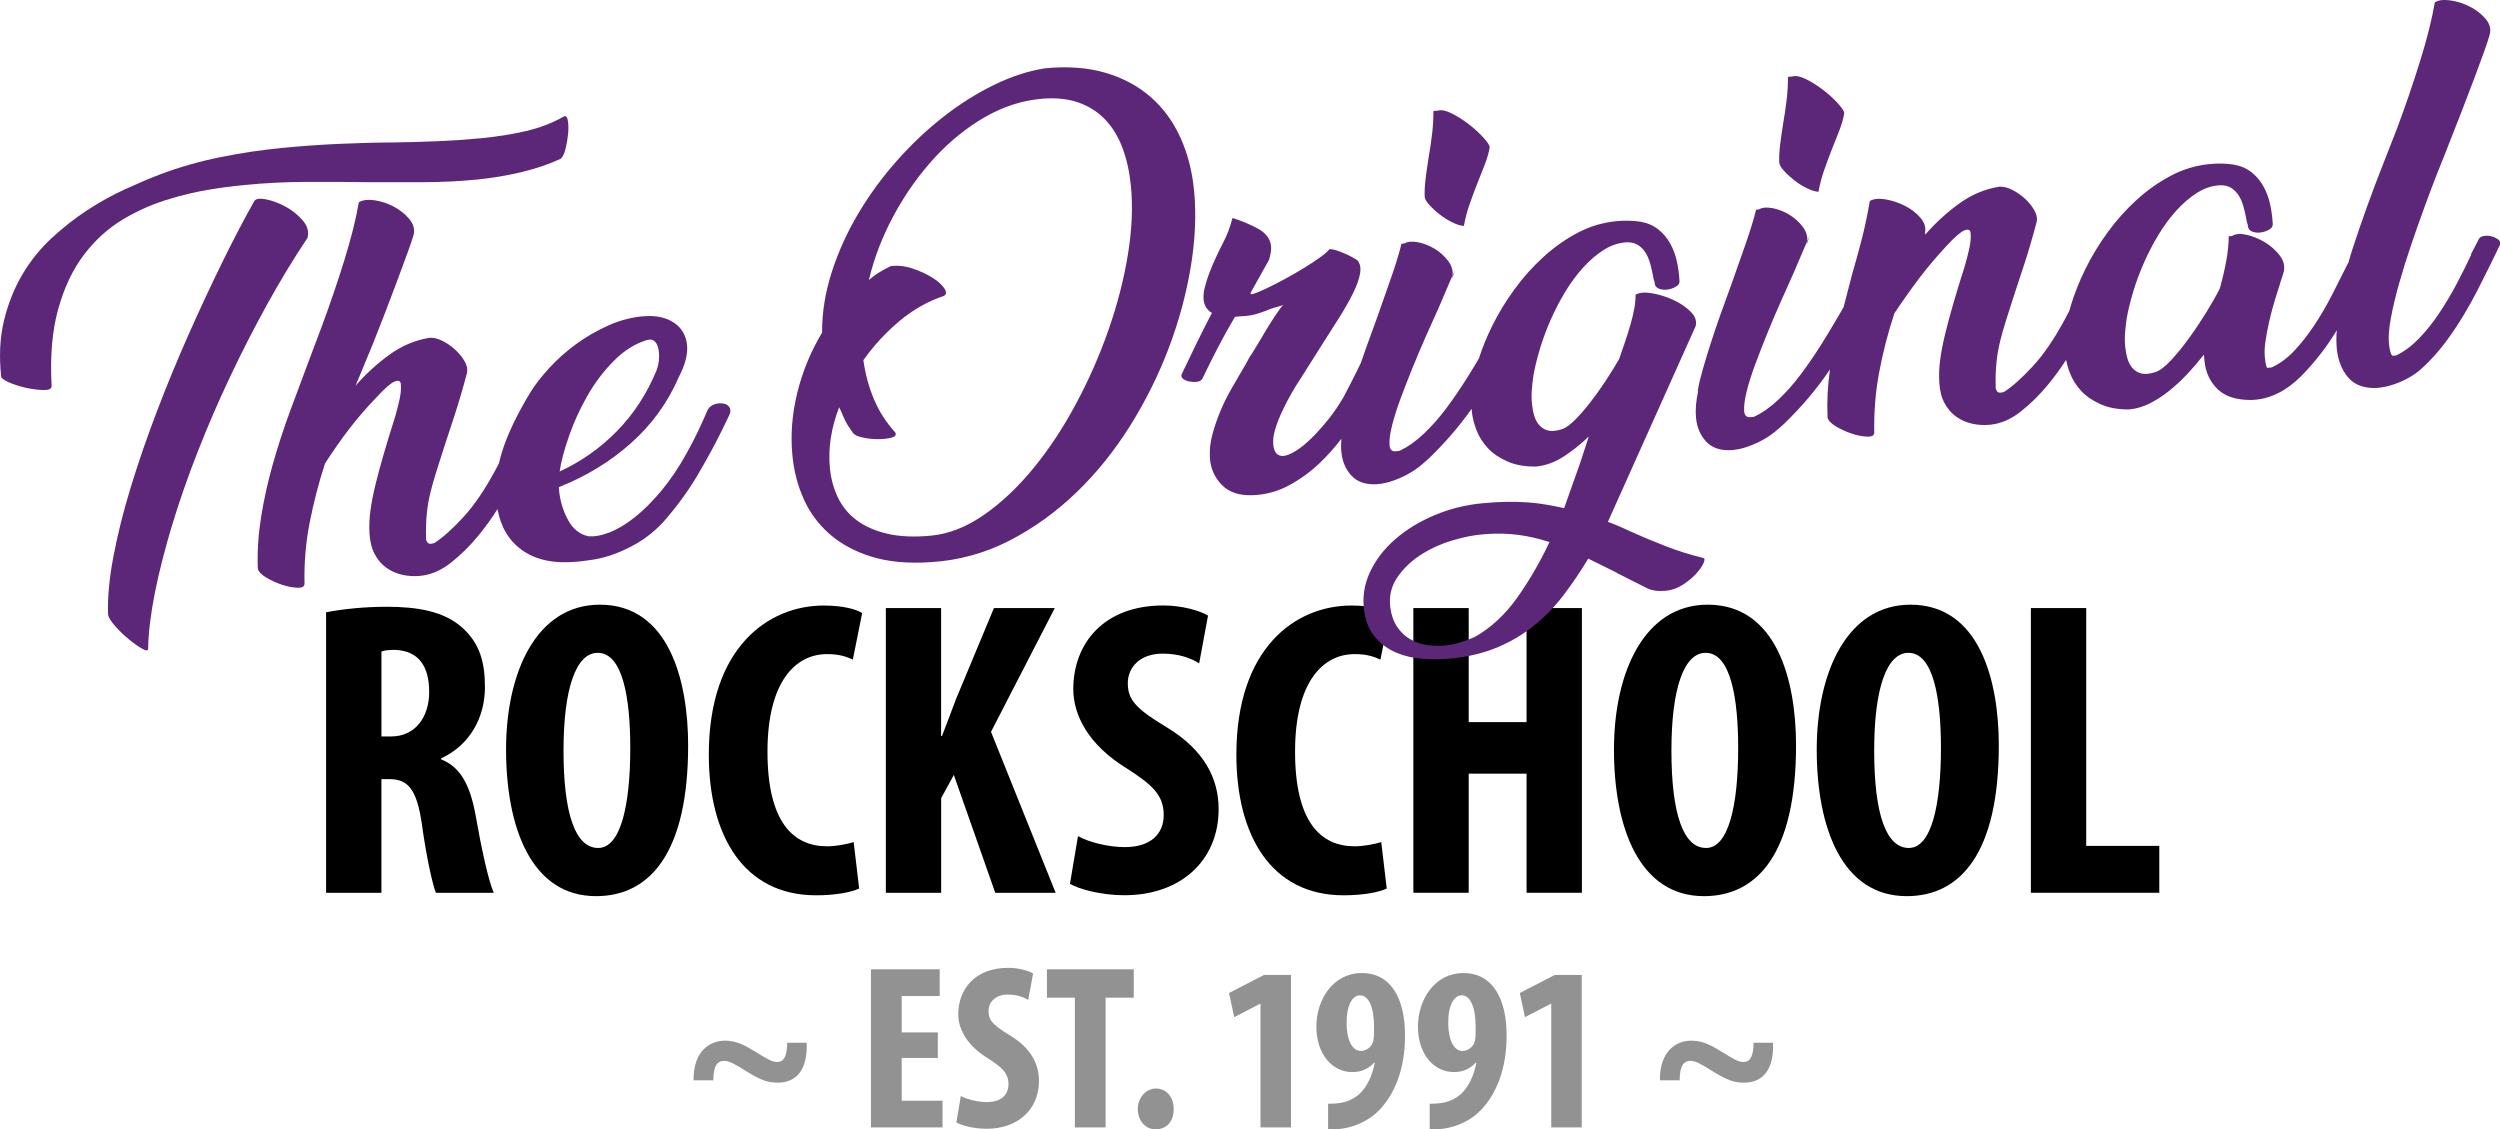 <?xml version="1.0" encoding="UTF-8"?>
<svg id="Layer_1" data-name="Layer 1" xmlns="http://www.w3.org/2000/svg" viewBox="0 0 790.21 356.96">
  <defs>
    <style>
      .cls-1 {
        fill: #929292;
      }

      .cls-2 {
        fill: #5c2778;
      }
    </style>
  </defs>
  <g>
    <path d="M103.08,193.53c5.47-1.07,12.42-1.74,19.09-1.74,9.61,0,18.16,1.34,24.03,6.68,5.47,4.94,7.08,10.95,7.08,18.69,0,9.61-4.67,18.29-13.89,22.57v.27c6.14,2.4,9.21,8.14,10.95,17.76,1.74,10.01,4.14,21.1,5.74,24.43h-18.29c-1.07-2.54-3.07-11.62-4.41-21.5-1.6-11.22-4.41-14.42-10.28-14.42h-2.54v35.92h-17.49v-88.66ZM120.57,232.78h3.07c7.61,0,12.02-6.14,12.02-14.02s-3.07-13.09-10.95-13.35c-1.47,0-3.2.13-4.14.53v26.84Z"/>
    <path d="M217.51,235.59c0,33.91-12.02,47.67-29.11,47.67-20.43,0-28.44-21.63-28.44-46.33s9.75-45.8,29.64-45.8c21.76,0,27.91,23.9,27.91,44.46ZM178.12,237.19c0,20.43,3.87,30.84,10.95,30.84s10.15-13.35,10.15-31.64c0-15.76-2.4-30.04-10.28-30.04-6.94,0-10.82,11.48-10.82,30.84Z"/>
    <path d="M271.57,280.85c-2.54,1.2-7.48,2.14-13.62,2.14-22.97,0-33.91-18.96-33.91-44.46,0-33.91,18.83-47.13,36.32-47.13,6.14,0,10.41,1.2,12.15,2.4l-2.94,14.69c-2-.93-4.27-1.74-8.15-1.74-9.88,0-18.83,8.55-18.83,30.84s8.15,29.91,18.83,29.91c2.94,0,6.28-.67,8.41-1.33l1.74,14.69Z"/>
    <path d="M279.98,192.2h17.49v40.46h.27c1.47-3.74,2.94-7.74,4.41-11.62l12.02-28.84h19.23l-20.16,39.12,20.43,50.87h-19.09l-13.09-37.25-4,7.34v29.91h-17.49v-89.99Z"/>
    <path d="M340.73,264.29c3.61,2,9.75,3.47,14.82,3.47,8.28,0,12.28-4.27,12.28-10.15,0-6.54-4-9.75-11.62-14.69-12.28-7.48-16.96-16.96-16.96-25.1,0-14.42,9.61-26.44,28.44-26.44,5.87,0,11.48,1.6,14.15,3.2l-2.8,15.09c-2.54-1.6-6.41-3.07-11.48-3.07-7.48,0-11.08,4.54-11.08,9.34,0,5.34,2.67,8.15,12.42,14.02,11.88,7.21,16.29,16.29,16.29,25.77,0,16.42-12.15,27.24-29.77,27.24-7.21,0-14.29-1.87-17.22-3.61l2.54-15.09Z"/>
    <path d="M438.33,280.85c-2.54,1.2-7.48,2.14-13.62,2.14-22.97,0-33.91-18.96-33.91-44.46,0-33.91,18.83-47.13,36.32-47.13,6.14,0,10.41,1.2,12.15,2.4l-2.94,14.69c-2-.93-4.27-1.74-8.15-1.74-9.88,0-18.83,8.55-18.83,30.84s8.15,29.91,18.83,29.91c2.94,0,6.27-.67,8.41-1.33l1.74,14.69Z"/>
    <path d="M464.23,192.2v36.05h18.29v-36.05h17.49v89.99h-17.49v-37.65h-18.29v37.65h-17.49v-89.99h17.49Z"/>
    <path d="M567.7,235.59c0,33.91-12.02,47.67-29.11,47.67-20.43,0-28.44-21.63-28.44-46.33s9.75-45.8,29.64-45.8c21.76,0,27.91,23.9,27.91,44.46ZM528.31,237.19c0,20.43,3.87,30.84,10.95,30.84s10.15-13.35,10.15-31.64c0-15.76-2.4-30.04-10.28-30.04-6.94,0-10.82,11.48-10.82,30.84Z"/>
    <path d="M631.79,235.59c0,33.91-12.02,47.67-29.11,47.67-20.43,0-28.44-21.63-28.44-46.33s9.75-45.8,29.64-45.8c21.76,0,27.91,23.9,27.91,44.46ZM592.4,237.19c0,20.43,3.87,30.84,10.95,30.84s10.15-13.35,10.15-31.64c0-15.76-2.4-30.04-10.28-30.04-6.94,0-10.82,11.48-10.82,30.84Z"/>
    <path d="M641.93,192.2h17.49v75.17h23.1v14.82h-40.59v-89.99Z"/>
  </g>
  <g>
    <path class="cls-1" d="M219.22,341.46c-.07-9.42,5.27-12.53,10.01-12.53,3.41,0,6.16,1.41,9.86,3.71,3.63,2.23,4.97,3.04,6.53,3.04,2.15,0,3.19-1.85,3.19-6.08h6.16c.37,8.08-2.97,12.61-9.05,12.61-3.26,0-5.34-.74-9.71-3.41-4-2.52-5.71-3.48-7.34-3.48-2,0-3.41,1.41-3.41,6.16h-6.23Z"/>
    <path class="cls-1" d="M296.43,334.41h-11.42v13.5h12.9v8.45h-22.62v-49.98h21.73v8.45h-12.01v11.5h11.42v8.08Z"/>
    <path class="cls-1" d="M303.71,346.42c2,1.11,5.41,1.93,8.23,1.93,4.6,0,6.82-2.37,6.82-5.64,0-3.63-2.23-5.42-6.45-8.16-6.82-4.15-9.42-9.42-9.42-13.94,0-8.01,5.34-14.69,15.8-14.69,3.26,0,6.38.89,7.86,1.78l-1.56,8.38c-1.41-.89-3.56-1.71-6.38-1.71-4.15,0-6.16,2.52-6.16,5.19,0,2.97,1.48,4.52,6.9,7.79,6.6,4,9.05,9.05,9.05,14.31,0,9.12-6.75,15.13-16.54,15.13-4,0-7.93-1.04-9.57-2l1.41-8.38Z"/>
    <path class="cls-1" d="M339.75,315.35h-8.83v-8.97h27.44v8.97h-8.9v41.01h-9.71v-41.01Z"/>
    <path class="cls-1" d="M365.2,356.96c-2.97,0-5.56-2.52-5.56-6.45,0-3.71,2.74-6.45,5.71-6.45,3.11,0,5.64,2.45,5.64,6.45s-2.3,6.45-5.71,6.45h-.07Z"/>
    <path class="cls-1" d="M398.42,317.28h-.15l-8.16,4.23-1.63-7.64,11.05-5.71h8.53v48.2h-9.64v-39.08Z"/>
    <path class="cls-1" d="M419.79,348.87c1.85,0,2.82-.07,4.45-.37,1.85-.37,4-1.33,5.64-2.89,2.08-2,3.86-5.41,4.67-9.71h-.22c-1.56,1.71-3.78,2.97-6.9,2.97-6.23,0-11.35-5.56-11.35-14.39,0-8.31,5.12-16.91,14.39-16.91s13.64,8.16,13.64,19.8c0,10.9-3.48,18.54-7.93,23.29-2.97,3.19-7.19,5.34-11.87,6.08-1.56.22-3.04.22-4.52.22v-8.08ZM429.87,314.61c-2.45,0-4.3,3.19-4.23,9.05.07,4.67,1.56,8.53,4.52,8.53,1.71,0,3.19-1.26,3.71-2.52.37-.96.44-1.93.44-5.12,0-6.38-1.78-9.94-4.38-9.94h-.07Z"/>
    <path class="cls-1" d="M451.9,348.87c1.85,0,2.82-.07,4.45-.37,1.85-.37,4-1.33,5.64-2.89,2.08-2,3.86-5.41,4.67-9.71h-.22c-1.56,1.71-3.78,2.97-6.9,2.97-6.23,0-11.35-5.56-11.35-14.39,0-8.31,5.12-16.91,14.39-16.91s13.64,8.16,13.64,19.8c0,10.9-3.48,18.54-7.93,23.29-2.97,3.19-7.19,5.34-11.87,6.08-1.56.22-3.04.22-4.52.22v-8.08ZM461.99,314.61c-2.45,0-4.3,3.19-4.23,9.05.07,4.67,1.56,8.53,4.52,8.53,1.71,0,3.19-1.26,3.71-2.52.37-.96.44-1.93.44-5.12,0-6.38-1.78-9.94-4.38-9.94h-.07Z"/>
    <path class="cls-1" d="M490.32,317.28h-.15l-8.16,4.23-1.63-7.64,11.05-5.71h8.53v48.2h-9.64v-39.08Z"/>
    <path class="cls-1" d="M524.67,341.46c-.07-9.42,5.27-12.53,10.01-12.53,3.41,0,6.16,1.41,9.86,3.71,3.63,2.23,4.97,3.04,6.53,3.04,2.15,0,3.19-1.85,3.19-6.08h6.16c.37,8.08-2.97,12.61-9.05,12.61-3.26,0-5.34-.74-9.71-3.41-4.01-2.52-5.71-3.48-7.34-3.48-2,0-3.41,1.41-3.41,6.16h-6.23Z"/>
  </g>
  <g>
    <path class="cls-2" d="M53.83,62.81c3.86-1.17,7.72-2.08,11.58-2.75,3.86-.67,7.81-1.2,11.85-1.59,6.4-.62,12.85-.94,19.36-.97,6.5-.03,12.94,0,19.31.08,5.96.02,11.85.03,17.66.01,5.81-.01,11.42-.28,16.84-.8,4.82-.47,9.54-1.24,14.16-2.33,4.61-1.09,8.82-2.51,12.63-4.27.64-.56,1.16-1.62,1.55-3.2.39-1.58.66-3.17.81-4.77.14-1.6.11-2.99-.1-4.16-.21-1.17-.65-1.58-1.31-1.21-3.58,2.04-7.56,3.56-11.93,4.58-4.37,1.02-9.17,1.78-14.39,2.28-4.23.41-8.72.72-13.47.92-4.75.21-9.5.34-14.27.4-5.36.02-11.06.17-17.09.45-6.03.28-11.86.7-17.47,1.24-6.7.64-13.33,1.63-19.91,2.96-6.58,1.33-12.89,3.13-18.93,5.4-3.45,1.33-7.17,2.9-11.17,4.73-4,1.83-7.96,4.02-11.89,6.58-3.93,2.56-7.69,5.51-11.29,8.84-3.61,3.33-6.69,7.15-9.25,11.47-2.57,4.32-4.51,9.18-5.83,14.57-1.32,5.4-1.61,11.39-.88,17.97.46.65,1.57,1.31,3.32,1.99,1.75.68,3.59,1.2,5.52,1.56,1.92.36,3.6.52,5.04.48,1.44-.04,2.11-.5,2.03-1.39-.5-9.29.19-17.33,2.07-24.12,1.88-6.79,4.58-12.51,8.11-17.18,3.52-4.66,7.66-8.41,12.4-11.25,4.74-2.84,9.73-5.01,14.95-6.51Z"/>
    <path class="cls-2" d="M97.2,75.18c.51-1.94-.02-3.8-1.58-5.59-1.56-1.79-3.42-3.25-5.56-4.38-2.15-1.14-4.21-1.88-6.18-2.24-1.97-.36-3.17-.12-3.58.72-3.14,5.57-6.48,11.95-10.01,19.14-3.53,7.2-7.05,14.74-10.56,22.63-3.51,7.89-6.86,15.99-10.03,24.29-3.18,8.31-5.95,16.35-8.33,24.13-2.38,7.78-4.23,15.16-5.54,22.14-1.32,6.98-1.87,13.1-1.66,18.34.18.88.92,2.05,2.2,3.51,1.28,1.46,2.71,2.84,4.27,4.13,1.56,1.29,2.98,2.3,4.24,3.02s1.91.73,1.94.04c.1-5.18.82-11.11,2.16-17.8,1.34-6.69,3.15-13.76,5.41-21.24,2.26-7.47,4.95-15.18,8.06-23.13,3.11-7.95,6.52-15.85,10.24-23.71,3.71-7.86,7.64-15.54,11.79-23.04,4.14-7.5,8.39-14.49,12.73-20.97Z"/>
    <path class="cls-2" d="M228.69,127.57c-.86-.16-1.78-.1-2.74.19-.97.3-1.7.86-2.22,1.71-.89,2.07-1.88,4.26-2.95,6.54-1.07,2.29-2.29,4.64-3.64,7.06-2.54,4.62-5.23,8.62-8.08,12.03-2.85,3.41-5.66,6.21-8.43,8.41-2.77,2.2-5.45,3.8-8.03,4.8-2.59.99-4.84,1.39-6.74,1.17-2.74-.63-4.88-2.39-6.39-5.27-1.52-2.88-2.43-5.9-2.73-9.05l-.11-1.18c8.61-3.41,16.22-8.04,22.8-13.9,6.59-5.85,11.63-12.82,15.13-20.9,2.01-3.87,2.88-7.23,2.61-10.09-.3-3.05-1.66-5.4-4.11-7.06-2.45-1.65-5.54-2.35-9.29-2.09-3.85.27-7.63,1.23-11.35,2.88-3.72,1.65-7.18,3.65-10.38,5.99-3.2,2.35-6.04,4.88-8.51,7.6-2.47,2.72-4.39,5.19-5.77,7.41-4.37,7.18-7.43,13.61-9.17,19.29-.34,1.1-.61,2.2-.86,3.3-.38.73-.75,1.46-1.15,2.18-3.37,6.29-6.81,11.31-10.32,15.08-3.51,3.77-6.49,6.41-8.92,7.94-1.06.4-1.78.37-2.17-.09-.39-.46-.56-.94-.51-1.44-.07-2.77.01-5.32.24-7.62.22-2.31.6-4.55,1.14-6.74.53-2.19,1.16-4.41,1.89-6.67.73-2.25,1.51-4.71,2.34-7.38,1-2.98,2.18-6.54,3.52-10.7,1.34-4.15,2.63-8.57,3.86-13.26.19-1.11-.1-2.32-.87-3.64-.77-1.32-1.78-2.53-3.03-3.66-1.25-1.12-2.61-2.03-4.06-2.74-1.46-.7-2.78-1-3.96-.89-4.5.73-8.7,2.5-12.6,5.31-3.9,2.81-7.51,6.11-10.82,9.91l.37-.78,5.2-12.57c1.28-3.2,2.6-6.56,3.95-10.07,1.35-3.51,2.62-6.86,3.8-10.05,1.18-3.19,2.25-6.08,3.19-8.65.95-2.57,1.6-4.52,1.97-5.85.33-1.72-.17-3.36-1.52-4.92-1.34-1.56-2.98-2.84-4.92-3.85-1.94-1.01-3.94-1.66-6-1.96-2.07-.3-3.71-.09-4.93.63-.89,5.25-2.43,11.41-4.63,18.48-2.2,7.07-4.6,14.11-7.21,21.11l-3.44,9.13c-2.14,5.67-4.27,11.39-6.4,17.16-2.13,5.77-3.99,11.49-5.58,17.15-1.59,5.67-2.82,11.25-3.68,16.75-.86,5.5-1.19,10.82-1,15.97.19.98,1.08,1.93,2.66,2.87,1.58.94,3.24,1.7,4.99,2.28,1.74.58,3.37.89,4.86.95,1.5.06,2.25-.36,2.26-1.26-.14-6.64.4-13.1,1.64-19.38,1.23-6.28,2.84-12.49,4.84-18.65,2.59-4.02,5.17-7.7,7.73-11.03,2.56-3.33,5.42-6.63,8.58-9.92,2.61-2.83,4.51-4.48,5.71-4.95,1.19-.46,1.84-.2,1.94.78.13,1.38.01,2.96-.37,4.73-.38,1.78-.86,3.68-1.46,5.73-1.37,4.31-2.56,8.2-3.57,11.67-1.01,3.47-1.87,6.66-2.58,9.56-.72,2.9-1.25,5.61-1.6,8.13-.36,2.52-.46,5.01-.32,7.48.15,2.57.71,4.75,1.67,6.54.97,1.8,2.2,3.22,3.69,4.27,1.49,1.05,3.15,1.78,4.98,2.2,1.83.42,3.73.53,5.7.34,3.35-.32,6.57-1.7,9.66-4.13,3.09-2.43,5.98-5.27,8.64-8.51,2.27-2.75,4.3-5.57,6.12-8.46,1.01,5.62,3.57,9.95,7.72,12.94,4.38,3.15,10.21,4.38,17.49,3.68,1.18-.11,2.8-.32,4.86-.62,2.06-.3,4.31-.89,6.76-1.77,2.45-.88,4.99-2.09,7.62-3.64,2.63-1.54,5.21-3.63,7.74-6.26,4.48-5.1,8.21-10.2,11.19-15.31,2.99-5.1,5.48-9.69,7.47-13.76l2.36-4.85c.5-1.04.54-1.89.13-2.55-.41-.66-1.05-1.07-1.91-1.23ZM179.89,137.71c1.52-4.32,3.45-8.53,5.79-12.63,2.34-4.1,5.11-7.77,8.33-11.01,3.21-3.24,6.7-5.44,10.47-6.6,1.16-.31,2.05-.1,2.67.64.62.74,1,1.84,1.14,3.32.17,1.77-.05,3.58-.67,5.43-3.06,7.45-7.23,13.89-12.52,19.31-5.29,5.43-11.36,9.71-18.21,12.86.48-3.22,1.49-7,3.01-11.32Z"/>
    <path class="cls-2" d="M377.41,60.12c-.58-6-2-11.53-4.28-16.58-2.27-5.05-5.39-9.32-9.35-12.81-3.97-3.49-8.73-6.06-14.31-7.71-5.58-1.65-11.96-2.13-19.14-1.43-5.19.8-10.54,2.53-16.04,5.2-5.51,2.67-10.87,6.04-16.09,10.12-5.22,4.08-10.14,8.73-14.75,13.94-4.62,5.22-8.68,10.77-12.18,16.67-3.51,5.9-6.29,12.06-8.36,18.47-2.06,6.41-3.09,12.79-3.07,19.15-3.6,6.01-6.21,12.37-7.85,19.09-1.64,6.71-2.15,13.27-1.53,19.67.47,4.92,1.66,9.53,3.57,13.81,1.9,4.29,4.65,8,8.23,11.13,3.58,3.13,8.01,5.51,13.28,7.14,5.27,1.63,11.51,2.19,18.72,1.7,8.79-.55,17.04-2.81,24.76-6.78,7.72-3.97,14.78-9.05,21.19-15.23,6.41-6.18,12.09-13.24,17.04-21.16,4.95-7.93,9.03-16.15,12.23-24.65,3.2-8.5,5.51-17.05,6.92-25.63,1.41-8.58,1.75-16.61,1.03-24.09ZM356.5,80.54c-1.28,7.83-3.33,15.75-6.13,23.77-2.8,8.02-6.23,15.8-10.27,23.34-4.04,7.54-8.51,14.31-13.4,20.29-4.89,5.99-10.1,10.91-15.64,14.77-5.54,3.86-11.12,6.06-16.73,6.6-5.32.51-9.93.31-13.84-.6-3.91-.91-7.15-2.34-9.73-4.28-2.57-1.94-4.54-4.33-5.91-7.18-1.37-2.85-2.21-5.95-2.53-9.3-.6-6.2.37-12.6,2.92-19.21l.56,1.14c.39.95.83,1.96,1.33,3,.5,1.05,1.32,2.36,2.47,3.94.46.65,1.5,1.15,3.12,1.49,1.62.34,3.25.51,4.89.5,1.64,0,3.04-.17,4.2-.48,1.16-.31,1.56-.84,1.19-1.6-2.89-3.2-5.14-6.71-6.75-10.53-1.61-3.82-2.73-7.93-3.35-12.35,3.32-4.69,7.15-8.83,11.47-12.43,4.32-3.59,8.99-6.23,13.99-7.9.85-.48.87-1.3.06-2.47-.81-1.16-2.08-2.28-3.83-3.36-1.74-1.07-3.75-2-6-2.77-2.26-.78-4.42-1.07-6.49-.87l-.59.06c-1.23.62-2.43,1.28-3.61,1.99-1.18.71-2.26,1.51-3.27,2.4,1.7-7.12,4.37-14.01,8-20.67,3.63-6.66,7.88-12.63,12.73-17.92,4.86-5.28,10.2-9.6,16.04-12.95,5.84-3.34,11.91-5.27,18.22-5.78,4.44-.33,8.31.12,11.6,1.34,3.3,1.22,6.08,3.07,8.36,5.53,2.27,2.46,4.05,5.47,5.34,9.03,1.29,3.55,2.14,7.49,2.55,11.82.64,6.6.31,13.81-.97,21.63Z"/>
    <path class="cls-2" d="M451.77,64.73c.89,1.01,1.95,2,3.19,2.97,1.24.98,2.56,1.82,3.97,2.52,1.41.71,2.66,1.11,3.77,1.2.46-2.43,1.04-4.65,1.74-6.65.7-2.01,1.45-4.04,2.24-6.1.88-2.17,1.74-4.34,2.58-6.51.84-2.17,1.37-4.06,1.62-5.67-.06-.59-.73-1.59-2.01-3.01-1.28-1.42-2.8-2.81-4.57-4.18-1.77-1.37-3.57-2.51-5.4-3.43-1.83-.92-3.27-1.22-4.34-.92l-1.48.14c.02,2.28-.12,4.71-.42,7.27-.3,2.56-.68,5.11-1.13,7.64-.37,2.32-.68,4.51-.93,6.57-.25,2.06-.34,3.93-.28,5.62.07.69.54,1.54,1.44,2.55Z"/>
    <path class="cls-2" d="M458.95,88.18c.51-1.47.86-2.47,1.05-3-.17.4-.45,1.05-.85,1.94l-.2,1.06Z"/>
    <path class="cls-2" d="M460.18,84.71c.01-.06-.05.1-.18.47.1-.25.17-.41.18-.47Z"/>
    <path class="cls-2" d="M538.38,176.37c-4.07-1-8.02-2.23-11.83-3.71-3.82-1.47-7.44-2.99-10.87-4.54-1.25-.58-2.47-1.13-3.66-1.66-1.19-.53-2.46-1.03-3.8-1.5l27.73-61.84c.44-1.63-.11-3.2-1.64-4.69-1.54-1.49-3.39-2.73-5.57-3.71-2.18-.98-4.41-1.66-6.68-2.04-2.27-.38-3.97-.22-5.09.49.02,1.29-.11,2.74-.4,4.36-.29,1.62-.7,3.32-1.22,5.11-.52,1.79-1.09,3.61-1.71,5.45-.62,1.85-1.24,3.65-1.86,5.4-1.28,2.21-2.72,4.53-4.32,6.97-1.61,2.44-3.23,4.71-4.86,6.8-1.64,2.1-3.23,3.91-4.76,5.45-1.54,1.54-2.89,2.52-4.04,2.92-1.74.56-3.16.73-4.28.49-1.12-.24-2.06-.77-2.84-1.59-.78-.82-1.35-1.83-1.71-3.04-.37-1.21-.61-2.5-.75-3.88-.15-1.57-.16-3.17-.01-4.77.14-1.6.3-3.01.49-4.22.45-2.53,1.13-5.3,2.03-8.32.9-3.02,2.03-6.06,3.37-9.12,1.35-3.06,2.87-6.02,4.59-8.86,1.71-2.85,3.6-5.41,5.67-7.7,2.06-2.28,4.24-4.16,6.54-5.62,2.29-1.46,4.72-2.27,7.29-2.42,1.48-.04,2.73.28,3.74.98,1.01.7,1.82,1.59,2.42,2.67.6,1.09,1.06,2.29,1.39,3.59.33,1.31.59,2.5.79,3.58.04.39.12.76.25,1.1.13.34.22.7.25,1.09.08.79.53,1.34,1.35,1.66.82.32,1.73.41,2.71.26.98-.14,1.87-.45,2.67-.93.8-.47,1.17-1.05,1.1-1.74-.1-2.08-.38-4.14-.82-6.18-.44-2.05-1.15-3.94-2.11-5.68-.96-1.75-2.23-3.24-3.78-4.48-1.56-1.24-3.45-2.05-5.67-2.43-2.42-.36-4.96-.42-7.62-.16-4.23.41-8.26,1.62-12.1,3.62-3.83,2.01-7.44,4.54-10.82,7.6-3.38,3.06-6.46,6.48-9.22,10.28-2.76,3.79-5.13,7.67-7.08,11.63-1.71,3.46-3.09,6.89-4.2,10.3-1.22,2.06-2.51,4.17-3.88,6.35-2.03,3.23-4.16,6.34-6.4,9.34-2.24,3-4.62,5.69-7.12,8.06-2.5,2.38-5.09,4.19-7.75,5.44l-1.18.11c-1.18.11-1.82-.57-1.91-2.05-.1-1.48.16-3.47.77-5.96.6-2.49,1.5-5.33,2.68-8.53,1.18-3.19,2.46-6.47,3.82-9.83,1.36-3.36,2.78-6.7,4.25-10.02,1.47-3.32,2.82-6.33,4.05-9.03l4.38-10.26c.14-1.6-.38-3.17-1.57-4.69-1.19-1.52-2.63-2.77-4.31-3.76-1.69-.98-3.41-1.63-5.18-1.96-1.77-.33-3.17-.19-4.21.4l-.89.09c-.79,3.16-1.89,6.74-3.29,10.75-1.4,4.01-2.88,8.23-4.44,12.65-1.18,3.19-2.34,6.39-3.48,9.57-.56,1.58-1.1,3.13-1.62,4.65-.32.67-.66,1.36-1.01,2.09-1.46,2.97-2.94,5.87-4.45,8.7-1.45,2.52-3.06,4.89-4.83,7.1-1.78,2.21-3.53,4.16-5.25,5.87-1.72,1.71-3.38,3.06-4.97,4.05-1.6,1-2.93,1.55-4.01,1.65-1.88.08-2.94-1.11-3.18-3.57-.14-1.48.07-3.14.64-4.98.57-1.84,1.3-3.73,2.21-5.65.91-1.92,1.87-3.78,2.89-5.57,1.02-1.79,1.97-3.32,2.84-4.6,1.12-1.8,2.24-3.57,3.36-5.32,1.12-1.75,2.24-3.52,3.36-5.32,1.9-2.96,3.73-5.85,5.5-8.65,1.76-2.8,3.23-5.38,4.4-7.73,1.16-2.35,1.91-4.43,2.23-6.25.32-1.82.03-3.23-.86-4.24-.11-.09-.53-.34-1.27-.77-.74-.42-1.57-.84-2.5-1.25-.93-.41-1.86-.76-2.79-1.07-.92-.31-1.68-.43-2.27-.38-.44.64-1.42,1.5-2.96,2.59-1.53,1.1-3.26,2.23-5.19,3.41-1.92,1.18-3.95,2.34-6.07,3.49-2.13,1.15-4.04,2.13-5.76,2.94-1.71.81-3.02,1.36-3.94,1.65-.92.29-1.21.12-.87-.51l5.72-10.24c.53-1.74.74-3.15.64-4.23-.23-2.36-1.63-4.24-4.2-5.63-2.57-1.39-5.23-2.5-8-3.33-.36,1.43-.8,2.81-1.31,4.15-.52,1.34-1.11,2.64-1.78,3.9-.75,1.47-1.5,3-2.24,4.61-.74,1.61-1.41,3.19-2,4.74s-1.07,3.06-1.43,4.53c-.36,1.48-.48,2.76-.38,3.84.18,1.87,1.06,3.28,2.64,4.22-.92,1.78-1.82,3.53-2.7,5.25-.88,1.72-1.69,3.37-2.43,4.93-.67,1.36-1.37,2.82-2.11,4.38-.75,1.56-1.45,3.02-2.11,4.38-.43.74-.39,1.33.1,1.78.49.45,1.14.76,1.95.93.81.17,1.64.22,2.47.14.84-.08,1.43-.39,1.78-.92,1.49-3.13,3.11-6.38,4.87-9.79,1.76-3.4,3.58-6.68,5.46-9.84l1.77-.17c1.88-.08,3.38-.27,4.49-.58,1.11-.31,2.2-.66,3.25-1.06.86-.38,1.74-.71,2.66-1,.91-.29,1.95-.58,3.12-.9-.47.34-1.35,1.49-2.65,3.46-1.3,1.96-2.72,4.26-4.25,6.89l-2.96,4.91c-.45.54-.88,1.23-1.29,2.06-.42.84-.8,1.52-1.14,2.05-1.37,2.32-2.73,4.66-4.09,7.03-1.36,2.37-2.55,4.77-3.55,7.2-1.01,2.43-1.84,4.87-2.5,7.32-.66,2.45-.92,4.91-.78,7.38.22,3.36,1.49,6.21,3.81,8.57,2.31,2.36,5.64,3.43,10,3.21,3.95-.18,7.68-1.21,11.18-3.09,3.49-1.88,6.7-4.2,9.61-6.96,2.51-2.38,4.82-4.98,6.96-7.77-.13,1.46-.14,2.84-.01,4.12.3,3.09,1.39,5.62,3.27,7.61,1.88,1.99,4.6,2.86,8.15,2.62,1.77-.17,3.5-.56,5.18-1.18,1.68-.62,3.23-1.32,4.64-2.11,1.41-.8,2.67-1.65,3.78-2.56,1.1-.91,2.02-1.71,2.75-2.39,5.16-4.99,9.63-10.19,13.42-15.6.02.23.02.46.04.7.19,1.97.68,3.98,1.48,6.04.79,2.06,1.97,3.93,3.52,5.62,1.55,1.69,3.6,3.11,6.15,4.25,2.54,1.15,5.6,1.7,9.17,1.65,2.95-.28,5.81-1.3,8.57-3.06,2.76-1.76,5.46-3.9,8.1-6.44l-2.76,8.46-5.04,14.19c-1.93-.41-3.8-.78-5.62-1.1-1.82-.32-3.76-.56-5.81-.71-2.05-.15-4.25-.21-6.58-.18-2.33.02-4.97.18-7.93.46-5.22.5-10.21,1.75-14.99,3.75-4.77,2-8.93,4.54-12.46,7.61-3.53,3.07-6.2,6.56-8.01,10.46-1.81,3.9-2.41,8-1.8,12.32.53,3.43,1.71,6.19,3.56,8.3,1.84,2.11,4.06,3.71,6.65,4.8,2.59,1.09,5.43,1.73,8.53,1.94,3.1.2,6.18.15,9.23-.14,5.4-.62,10.21-1.83,14.4-3.62,4.2-1.8,8-4.07,11.41-6.84,3.41-2.76,6.48-5.94,9.22-9.53,2.73-3.59,5.34-7.45,7.83-11.56l9.08,4.49h-.15s9.71,4.89,9.71,4.89c1.56.75,3.52,1,5.89.78,1.87-.18,3.62-.8,5.26-1.85,1.64-1.05,3.02-2.18,4.15-3.38,1.12-1.2,1.94-2.32,2.43-3.37.5-1.04.49-1.64-.02-1.79ZM479.47,189.04c-3.81,5.33-8.26,9.44-13.35,12.31-1.43.63-2.96,1.2-4.6,1.71-1.64.5-3.25.83-4.82.98-1.97.19-3.91.13-5.83-.18-1.92-.32-3.67-.94-5.25-1.88-1.58-.94-2.92-2.23-4.02-3.86-1.1-1.64-1.82-3.68-2.15-6.13-.43-3.44.26-6.53,2.09-9.29,1.82-2.76,4.23-5.13,7.21-7.11,2.99-1.98,6.34-3.54,10.05-4.69,3.71-1.15,7.3-1.85,10.75-2.08,3.75-.26,7.24-.17,10.46.26,3.22.43,6.47,1.19,9.76,2.26-3.06,6.45-6.48,12.35-10.29,17.68Z"/>
    <path class="cls-2" d="M572.26,73.92c.01-.06-.05.1-.18.47.11-.25.17-.41.18-.47Z"/>
    <path class="cls-2" d="M563.85,53.94c.89,1.01,1.96,2,3.19,2.97,1.24.98,2.56,1.82,3.97,2.52,1.41.71,2.66,1.11,3.77,1.2.46-2.43,1.04-4.65,1.74-6.65.7-2.01,1.45-4.04,2.24-6.1.88-2.17,1.74-4.34,2.58-6.51.83-2.17,1.37-4.06,1.61-5.67-.06-.59-.73-1.59-2.01-3.01-1.28-1.42-2.8-2.81-4.57-4.18-1.77-1.37-3.57-2.51-5.4-3.43-1.83-.92-3.28-1.22-4.34-.92l-1.48.14c.02,2.28-.12,4.71-.42,7.27-.3,2.56-.68,5.11-1.13,7.64-.37,2.32-.68,4.51-.93,6.57-.25,2.06-.34,3.93-.28,5.61.07.69.55,1.54,1.44,2.55Z"/>
    <path class="cls-2" d="M571.02,77.39c.51-1.47.86-2.46,1.05-3-.17.4-.45,1.05-.85,1.94l-.2,1.06Z"/>
    <path class="cls-2" d="M789.64,75.72c-.54-.44-1.22-.78-2.03-1-.82-.22-1.64-.26-2.47-.14-.83.13-1.37.46-1.62.98-.42.84-.84,1.64-1.26,2.43-.42.79-.84,1.6-1.26,2.43h.15c-1.4,3-2.96,6.13-4.68,9.38-1.72,3.24-3.56,6.33-5.52,9.25-1.95,2.92-4.06,5.56-6.32,7.91-2.26,2.35-4.67,4.15-7.23,5.39l-1.18.11c-.54-.44-.91-1.75-1.12-3.91-.2-2.07.01-4.77.64-8.11.62-3.34,1.49-6.97,2.6-10.91,1.11-3.93,2.38-8,3.82-12.22,1.43-4.21,2.86-8.25,4.27-12.11,1.42-3.86,2.74-7.36,3.98-10.52,1.24-3.15,2.22-5.6,2.94-7.36l.72-1.86c1.28-3.2,2.62-6.61,4.01-10.22,1.39-3.61,2.7-7.04,3.93-10.29,1.23-3.25,2.29-6.13,3.19-8.65.9-2.52,1.49-4.34,1.78-5.46.43-1.73-.03-3.38-1.37-4.94-1.34-1.56-3.01-2.84-4.99-3.84-1.98-1-4.03-1.65-6.15-1.94-2.12-.29-3.74-.09-4.86.62-.89,5.25-2.43,11.41-4.63,18.48-2.2,7.07-4.6,14.11-7.21,21.11l-4.66,11.93c-3.42,8.68-6.55,17.37-9.41,26.09-.5,1.54-.96,3.07-1.39,4.6-.11.21-.22.42-.34.63-1.5,3.03-3.1,6.21-4.82,9.56-1.72,3.35-3.57,6.53-5.56,9.55-2,3.03-4.12,5.74-6.37,8.14-2.25,2.4-4.67,4.18-7.24,5.32l-1.33.13c-.32-.27-.58-1.43-.78-3.5-.13-1.38-.07-3,.2-4.86.27-1.86.62-3.81,1.08-5.84.45-2.03.97-4.07,1.57-6.11.6-2.04,1.2-3.99,1.82-5.84.22-.82.46-1.61.74-2.38.27-.77.48-1.46.62-2.07.33-1.72-.13-3.39-1.38-5.01-1.25-1.62-2.8-2.98-4.64-4.1-1.85-1.11-3.76-1.9-5.74-2.35-1.98-.45-3.53-.33-4.66.38l-1.03.1c.02,2.28-.23,4.84-.75,7.67-.52,2.83-1.19,5.73-2,8.69-1.08,2.19-2.5,4.71-4.26,7.56-1.76,2.85-3.61,5.62-5.54,8.28-1.93,2.67-3.84,5.01-5.73,7.03-1.89,2.02-3.51,3.24-4.86,3.67-1.73.57-3.16.73-4.28.49-1.12-.24-2.06-.77-2.83-1.59-.78-.82-1.35-1.83-1.71-3.04-.36-1.21-.61-2.5-.75-3.88-.15-1.57-.16-3.16-.01-4.77.14-1.6.3-3.01.49-4.22.45-2.53,1.13-5.3,2.03-8.32.9-3.02,2.03-6.06,3.37-9.12,1.34-3.06,2.87-6.02,4.59-8.86,1.71-2.85,3.6-5.41,5.67-7.7,2.06-2.28,4.24-4.16,6.54-5.62,2.29-1.46,4.72-2.27,7.29-2.42,1.49-.04,2.73.28,3.74.98,1.01.7,1.82,1.59,2.42,2.67.6,1.09,1.06,2.29,1.39,3.59.32,1.31.59,2.5.79,3.57.04.39.12.76.25,1.1.13.34.22.7.25,1.09.08.79.53,1.34,1.35,1.66.82.32,1.73.41,2.71.26.98-.14,1.87-.45,2.67-.93.8-.47,1.17-1.06,1.1-1.75-.1-2.08-.38-4.14-.82-6.18-.44-2.04-1.15-3.94-2.11-5.68-.96-1.75-2.22-3.24-3.78-4.48-1.56-1.24-3.46-2.05-5.68-2.43-2.42-.37-4.96-.42-7.61-.16-4.23.41-8.26,1.62-12.1,3.62-3.83,2.01-7.44,4.54-10.82,7.6-3.38,3.06-6.45,6.48-9.22,10.28-2.76,3.79-5.12,7.67-7.07,11.64-1.95,3.97-3.51,7.89-4.68,11.78-.14.48-.25.93-.38,1.4-.46.88-.91,1.77-1.39,2.65-3.37,6.29-6.81,11.31-10.32,15.08-3.51,3.77-6.49,6.41-8.92,7.94-1.06.4-1.78.37-2.17-.09-.39-.46-.56-.94-.51-1.44-.07-2.78.01-5.32.24-7.62.22-2.31.6-4.55,1.14-6.74.53-2.19,1.16-4.41,1.89-6.67.73-2.25,1.51-4.71,2.35-7.38,1.01-2.98,2.18-6.54,3.52-10.7,1.34-4.15,2.63-8.57,3.86-13.26.19-1.11-.1-2.32-.87-3.64-.77-1.32-1.78-2.53-3.03-3.66-1.25-1.12-2.6-2.03-4.06-2.74-1.46-.7-2.78-1-3.96-.89-4.5.73-8.7,2.5-12.6,5.31-3.9,2.81-7.51,6.11-10.82,9.91.09-.1.13-.26.1-.46h-.15c.43-1.71-.03-3.36-1.37-4.92-1.34-1.56-3.01-2.84-4.99-3.84-1.98-1-4.04-1.67-6.16-2.02-2.12-.34-3.74-.16-4.87.54-.76,4.45-1.64,8.55-2.61,12.32-.98,3.77-1.99,7.44-3.04,11.02-.91,3.41-1.78,6.8-2.63,10.17l-1.5,2.6c-1.7,2.95-3.57,6.03-5.59,9.26-2.03,3.23-4.16,6.34-6.4,9.34-2.24,3-4.62,5.69-7.12,8.06-2.5,2.38-5.09,4.19-7.75,5.44l-1.18.11c-1.18.11-1.82-.57-1.91-2.05-.09-1.48.16-3.47.77-5.96.6-2.49,1.5-5.33,2.68-8.53,1.18-3.19,2.46-6.47,3.82-9.83,1.36-3.36,2.78-6.7,4.25-10.02,1.47-3.32,2.82-6.33,4.05-9.03l4.38-10.26c.14-1.6-.38-3.17-1.57-4.69-1.19-1.52-2.63-2.78-4.31-3.76-1.69-.98-3.41-1.63-5.18-1.96-1.77-.33-3.17-.19-4.21.41l-.89.09c-.79,3.16-1.89,6.74-3.29,10.75-1.4,4.01-2.89,8.23-4.45,12.65-1.18,3.19-2.34,6.39-3.47,9.57-1.14,3.19-2.18,6.27-3.13,9.24-.96,2.97-1.81,5.76-2.55,8.37-.74,2.6-1.27,4.87-1.58,6.78h.15c-.69,3.13-.92,5.94-.68,8.4.3,3.09,1.39,5.62,3.27,7.61,1.88,1.99,4.6,2.86,8.15,2.62,1.77-.17,3.5-.56,5.18-1.18,1.68-.62,3.23-1.32,4.64-2.11,1.41-.79,2.67-1.65,3.78-2.56,1.1-.91,2.02-1.71,2.75-2.38,5.64-5.44,10.45-11.14,14.45-17.09.04-.06.08-.13.13-.19-.72,5.06-.99,10.12-.77,15.16.19.98,1.08,1.93,2.66,2.87,1.58.94,3.24,1.7,4.99,2.28,1.74.58,3.37.89,4.86.95,1.5.06,2.25-.36,2.26-1.26-.13-6.54.39-12.95,1.58-19.23,1.18-6.27,2.77-12.44,4.78-18.49,2.69-4.03,5.31-7.74,7.87-11.12,2.56-3.37,5.41-6.75,8.56-10.14,2.61-2.83,4.51-4.48,5.71-4.95,1.2-.46,1.84-.2,1.94.78.13,1.38.01,2.96-.36,4.73-.38,1.78-.86,3.68-1.46,5.73-1.37,4.31-2.56,8.2-3.57,11.67-1.01,3.47-1.87,6.66-2.58,9.56-.71,2.9-1.25,5.61-1.6,8.13-.35,2.52-.46,5.01-.32,7.48.15,2.57.7,4.75,1.67,6.54.97,1.8,2.2,3.22,3.69,4.27,1.49,1.05,3.15,1.78,4.98,2.2,1.83.42,3.73.53,5.7.34,3.34-.32,6.57-1.7,9.66-4.13,3.09-2.43,5.97-5.27,8.64-8.51,2.11-2.56,4.02-5.18,5.75-7.87.26,1.36.65,2.74,1.19,4.14.79,2.06,1.97,3.94,3.52,5.62,1.55,1.69,3.6,3.11,6.15,4.25,2.55,1.15,5.6,1.7,9.17,1.65,2.17-.21,4.29-.84,6.38-1.88,2.08-1.04,4.12-2.36,6.1-3.94,1.98-1.58,3.9-3.36,5.75-5.32,1.85-1.97,3.61-4.02,5.29-6.17l.2,2.07c.34,3.54,1.72,6.49,4.13,8.84,2.41,2.35,6.05,3.49,10.91,3.42,2.08-.1,3.95-.46,5.64-1.07,1.68-.61,3.17-1.32,4.49-2.15,1.31-.82,2.47-1.68,3.48-2.57,1.01-.89,1.83-1.67,2.46-2.32,4.12-4.29,7.69-8.94,10.71-13.94-.1.89-.16,1.87-.15,2.94.01,1.09.05,2.03.13,2.82.36,3.74,1.57,6.8,3.62,9.19,2.05,2.39,5.09,3.48,9.11,3.3,1.95-.19,3.79-.59,5.51-1.2,1.72-.61,3.26-1.31,4.63-2.09,1.36-.78,2.55-1.61,3.56-2.5,1.01-.89,1.83-1.67,2.46-2.32,2.08-2.09,4.05-4.39,5.89-6.9s3.58-5.12,5.21-7.81c1.63-2.69,3.13-5.39,4.51-8.11,1.38-2.71,2.69-5.32,3.94-7.83l3.11-6.41c.23-.72.07-1.3-.47-1.74Z"/>
  </g>
</svg>